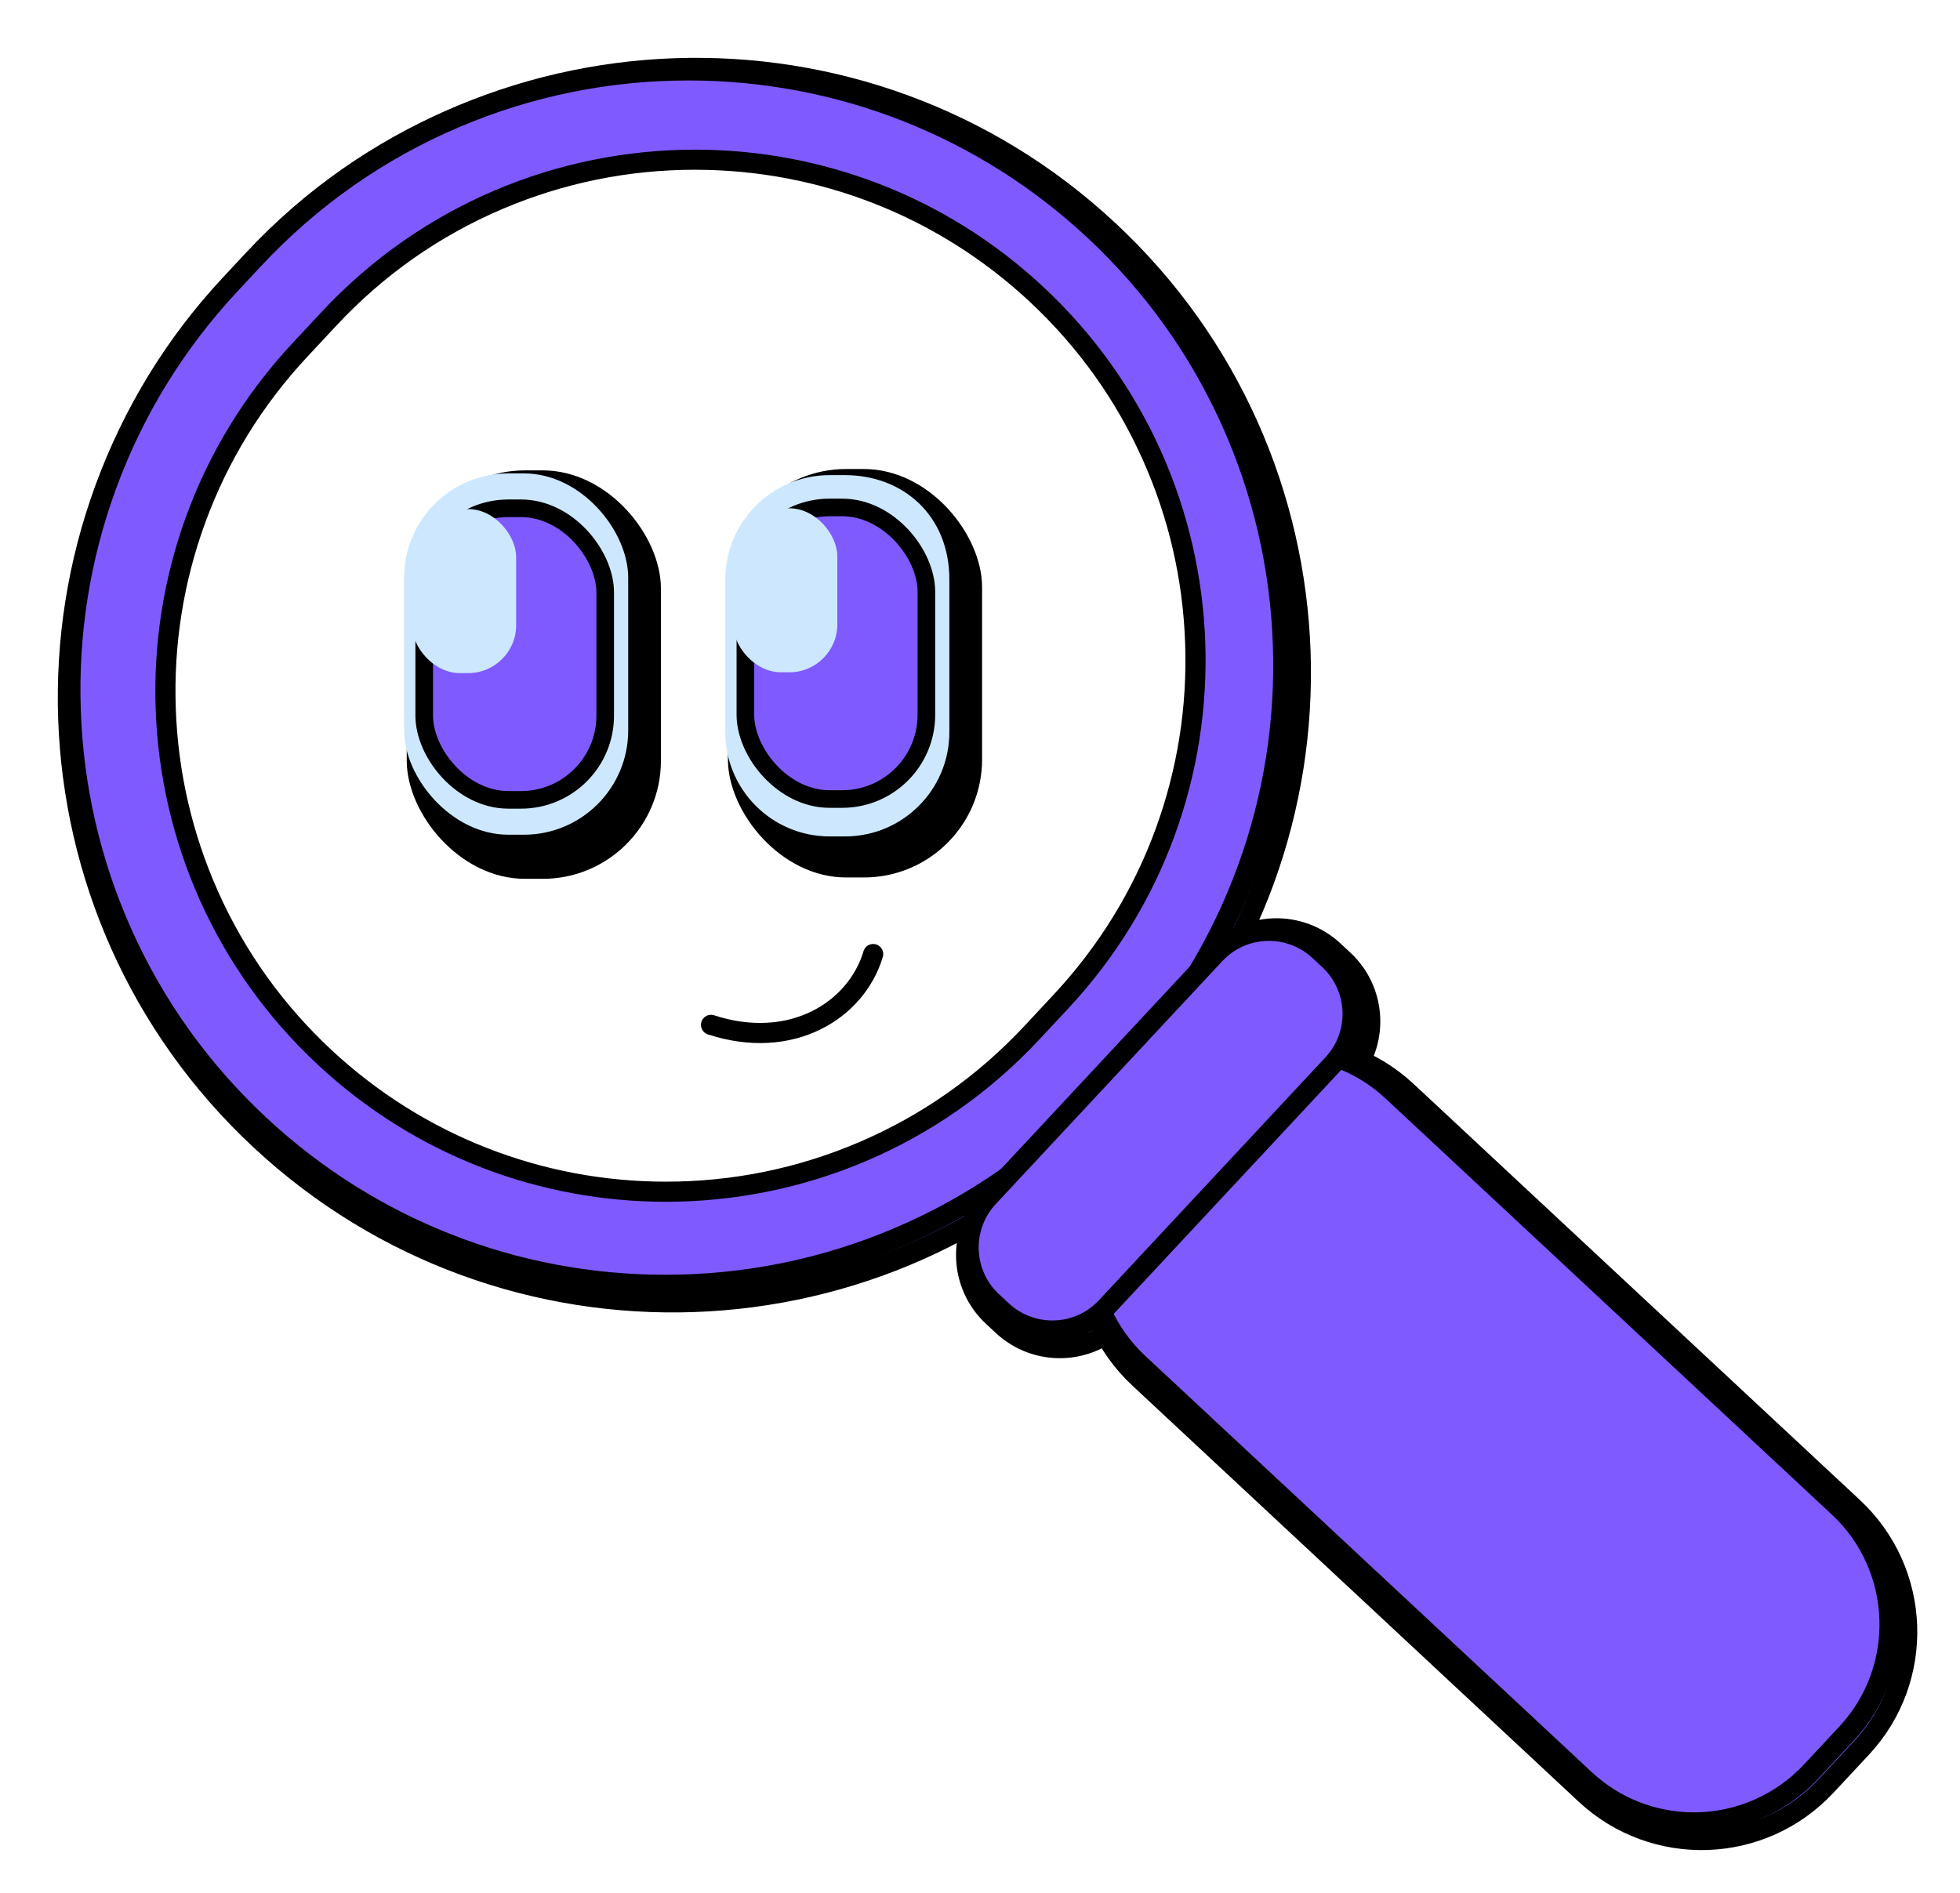 <?xml version="1.0" encoding="UTF-8"?><svg id="Layer_2" xmlns="http://www.w3.org/2000/svg" xmlns:xlink="http://www.w3.org/1999/xlink" viewBox="0 0 779.26 752.7"><defs><style>.cls-1{filter:url(#drop-shadow-2);}.cls-2,.cls-3,.cls-4{fill:#fff;}.cls-5{fill:#cde8fe;}.cls-6{filter:url(#drop-shadow-1);}.cls-7{stroke-width:7px;}.cls-7,.cls-8,.cls-3{stroke:#000;}.cls-7,.cls-8,.cls-3,.cls-4{stroke-miterlimit:10;}.cls-7,.cls-8,.cls-9{fill:#7f5bff;}.cls-8,.cls-3,.cls-4{stroke-width:8px;}.cls-3{stroke-linecap:round;}.cls-10{filter:url(#drop-shadow-3);}.cls-4{stroke:#fff;}</style><filter id="drop-shadow-1" x="-3.37" y="-3.65" width="792" height="766" filterUnits="userSpaceOnUse"><feOffset dx="3" dy="3"/><feGaussianBlur result="blur" stdDeviation="2"/><feFlood flood-color="#000" flood-opacity=".75"/><feComposite in2="blur" operator="in"/><feComposite in="SourceGraphic"/></filter><filter id="drop-shadow-2" x="273.63" y="171.35" width="132" height="193" filterUnits="userSpaceOnUse"><feOffset dx="7" dy="7"/><feGaussianBlur result="blur-2" stdDeviation="5"/><feFlood flood-color="#000" flood-opacity=".33"/><feComposite in2="blur-2" operator="in"/><feComposite in="SourceGraphic"/></filter><filter id="drop-shadow-3" x="146.63" y="171.35" width="132" height="194" filterUnits="userSpaceOnUse"><feOffset dx="7" dy="7"/><feGaussianBlur result="blur-3" stdDeviation="5"/><feFlood flood-color="#000" flood-opacity=".33"/><feComposite in2="blur-3" operator="in"/><feComposite in="SourceGraphic"/></filter></defs><g id="Layer_1-2"><g class="cls-6"><path class="cls-4" d="M673.53,748.7c-22.26,0-43.48-8.36-59.77-23.55l-177.48-165.49c-2.58-2.41-5-4.95-7.26-7.62-3.47.7-7.02,1.06-10.61,1.06h0c-13.55,0-26.46-5.09-36.38-14.33l-3.93-3.66c-6.1-5.69-10.64-12.62-13.47-20.16-31.58,13.11-65.68,19.95-100.16,19.95h-.01c-66.13,0-129.21-24.85-177.6-69.97C35.96,417.47,6.6,353.04,4.16,283.5,1.73,213.97,26.52,147.64,73.98,96.75l9.23-9.9c25.08-26.89,54.82-47.77,88.39-62.06,32.42-13.8,66.8-20.79,102.19-20.79,66.13,0,129.2,24.85,177.6,69.97,41.54,38.74,68.78,88.69,78.76,144.46,7.76,43.37,4.24,88.56-9.81,130.1,7.6,2.35,14.63,6.4,20.58,11.95l3.93,3.66c12.65,11.79,18.5,28.71,16.61,45.18,2.96,2.14,5.79,4.47,8.49,6.98l177.48,165.49c35.36,32.97,37.3,88.55,4.33,123.91l-14.09,15.11c-16.52,17.72-39.9,27.88-64.13,27.88ZM497.57,434.42c-8.45,2.29-16.12,6.89-22.28,13.5l-14.09,15.11c-6.19,6.64-10.2,14.69-11.9,23.15l48.27-51.77Z"/><path class="cls-8" d="M556.28,430.94l177.48,165.49c27.33,25.49,28.83,68.3,3.35,95.64l-14.09,15.11c-25.49,27.33-68.3,28.83-95.64,3.35l-177.48-165.49c-27.33-25.49-28.83-68.3-3.35-95.64l14.09-15.11c25.49-27.33,68.3-28.83,95.64-3.35ZM437.72,88.6h0C340.57-1.98,188.39,3.34,97.81,100.49l-9.23,9.9C-2,207.53,3.32,359.72,100.47,450.3h0c97.15,90.58,249.33,85.26,339.91-11.89l9.23-9.9c90.58-97.15,85.26-249.33-11.89-339.91ZM531.18,378.77l-3.93-3.66c-13.47-12.56-34.58-11.82-47.14,1.65l-90.05,96.58c-12.56,13.47-11.82,34.58,1.65,47.14l3.93,3.66c13.47,12.56,34.58,11.82,47.14-1.65l90.05-96.58c12.56-13.47,11.82-34.58-1.65-47.14ZM414.75,114.04h0c-82-76.46-210.45-71.96-286.91,10.04l-11.55,12.39c-76.46,82-71.96,210.45,10.04,286.91h0c82,76.46,210.45,71.96,286.91-10.04l11.55-12.39c76.46-82,71.96-210.45-10.04-286.91ZM383.45,294.96v-68.48c0-25.94-21.03-46.97-46.97-46.97h-7.1c-25.94,0-46.97,21.03-46.97,46.97v68.48c0,25.94,21.03,46.97,46.97,46.97h7.1c25.94,0,46.97-21.03,46.97-46.97ZM377.45,291.13v-60.71c0-25.58-18.57-41.48-41.48-41.48h-6.13c-22.91,0-41.48,18.57-41.48,41.48v60.71c0,22.91,18.57,41.48,41.48,41.48h6.13c22.91,0,41.48-18.57,41.48-41.48ZM368.31,284.25v-48.97c0-18.5-15-33.49-33.49-33.49h-4.98c-18.5,0-33.49,15-33.49,33.49v48.97c0,18.5,15,33.49,33.49,33.49h4.98c18.5,0,33.49-15,33.49-33.49ZM332.9,248.27v-27.09c0-10.53-8.53-19.06-19.06-19.06h-3.32c-10.53,0-19.06,8.53-19.06,19.06v27.09c0,10.53,8.53,19.06,19.06,19.06h3.32c10.53,0,19.06-8.53,19.06-19.06ZM255.77,295.5v-68.48c0-25.94-21.03-46.97-46.97-46.97h-7.1c-25.94,0-46.97,21.03-46.97,46.97v68.48c0,25.94,21.03,46.97,46.97,46.97h7.1c25.94,0,46.97-21.03,46.97-46.97ZM249.76,290.45v-60.71c0-22.91-18.57-41.48-41.48-41.48h-6.13c-22.91,0-41.48,18.57-41.48,41.48v60.71c0,22.91,18.57,41.48,41.48,41.48h6.13c22.91,0,41.48-18.57,41.48-41.48ZM240.62,284.57v-48.97c0-18.5-15-33.49-33.49-33.49h-4.98c-18.5,0-33.49,15-33.49,33.49v48.97c0,18.5,15,33.49,33.49,33.49h4.98c18.5,0,33.49-15,33.49-33.49ZM205.21,248.59v-27.09c0-10.53-8.53-19.06-19.06-19.06h-3.32c-10.53,0-19.06,8.53-19.06,19.06v27.09c0,10.53,8.53,19.06,19.06,19.06h3.32c10.53,0,19.06-8.53,19.06-19.06ZM282.69,407.54c31.77,10.39,57.73-5.56,64.47-28.16"/></g><path class="cls-9" d="M673.51,724.7c-16.16,0-31.58-6.07-43.4-17.1l-177.48-165.49c-25.68-23.94-27.09-64.31-3.15-89.99l14.09-15.11c12-12.87,28.98-20.25,46.58-20.25,16.16,0,31.58,6.07,43.4,17.1l177.48,165.49c25.68,23.94,27.09,64.31,3.15,89.99l-14.09,15.11c-12,12.87-28.98,20.25-46.58,20.25Z"/><path d="M510.15,412.76v8s0,0,0,0c15.14,0,29.59,5.69,40.67,16.03l177.48,165.49c24.06,22.44,25.39,60.27,2.95,84.33l-14.09,15.11c-11.25,12.06-27.16,18.98-43.66,18.98-15.15,0-29.59-5.69-40.68-16.03l-177.48-165.49c-24.06-22.44-25.39-60.27-2.95-84.33l14.09-15.11c11.41-12.24,26.91-18.98,43.66-18.98v-8M510.14,412.76c-18.11,0-36.18,7.23-49.51,21.52l-14.09,15.11c-25.49,27.33-23.99,70.15,3.35,95.64l177.48,165.49c13.04,12.16,29.6,18.18,46.13,18.18,18.11,0,36.18-7.23,49.51-21.52l14.09-15.11c25.49-27.33,23.99-70.15-3.35-95.64l-177.48-165.49c-13.04-12.16-29.6-18.18-46.13-18.18h0Z"/><path class="cls-9" d="M264.43,510.9c-60.04,0-117.29-22.56-161.23-63.53-46.2-43.08-72.86-101.57-75.07-164.71-2.21-63.13,20.3-123.35,63.38-169.55l9.23-9.9c22.77-24.42,49.77-43.38,80.24-56.34,29.44-12.53,60.66-18.88,92.79-18.88,60.04,0,117.29,22.56,161.23,63.53,46.2,43.08,72.86,101.57,75.07,164.71,2.21,63.13-20.3,123.35-63.38,169.55l-9.23,9.9c-22.77,24.42-49.77,43.38-80.24,56.34-29.44,12.53-60.66,18.88-92.79,18.88Z"/><path d="M273.77,32c59.01,0,115.3,22.18,158.49,62.45,22.96,21.41,41.04,46.67,53.73,75.08,12.26,27.44,19.02,56.66,20.07,86.85,1.06,30.18-3.64,59.8-13.95,88.04-10.68,29.23-26.95,55.69-48.35,78.65l-9.23,9.9c-22.39,24.01-48.92,42.64-78.88,55.39-28.94,12.31-59.63,18.56-91.22,18.56-59.02,0-115.31-22.18-158.5-62.45-22.96-21.41-41.04-46.67-53.73-75.08-12.26-27.44-19.02-56.66-20.07-86.85-1.06-30.18,3.64-59.8,13.95-88.04,10.68-29.23,26.95-55.69,48.35-78.65l9.23-9.9c22.39-24.01,48.92-42.64,78.88-55.39,28.94-12.31,59.63-18.56,91.23-18.56h0M273.76,24c-64.37,0-128.59,25.69-175.95,76.49l-9.23,9.9C-2,207.53,3.32,359.72,100.47,450.3h0c46.35,43.22,105.22,64.6,163.96,64.6,64.37,0,128.59-25.69,175.95-76.49l9.23-9.9c90.58-97.15,85.26-249.33-11.89-339.91h0c-46.35-43.22-105.22-64.6-163.96-64.6h0Z"/><path class="cls-9" d="M418.38,529.09c-7.45,0-14.56-2.8-20.01-7.88l-3.93-3.66c-11.84-11.04-12.49-29.65-1.45-41.48l90.05-96.58c5.61-6.02,13.24-9.33,21.47-9.33,7.45,0,14.56,2.8,20.01,7.88l3.93,3.66c5.73,5.35,9.04,12.61,9.32,20.44.27,7.84-2.52,15.31-7.87,21.04l-90.05,96.58c-5.61,6.02-13.24,9.33-21.47,9.33Z"/><path d="M504.51,366.15v8c6.43,0,12.57,2.42,17.28,6.81l3.93,3.66c10.22,9.53,10.79,25.61,1.25,35.83l-90.05,96.58c-4.85,5.2-11.44,8.06-18.55,8.06-6.43,0-12.57-2.42-17.28-6.81l-3.93-3.66c-10.22-9.53-10.79-25.61-1.25-35.83l90.05-96.58c4.85-5.2,11.44-8.06,18.55-8.06v-8M504.51,366.15c-8.93,0-17.83,3.56-24.4,10.61l-90.05,96.58c-12.56,13.47-11.82,34.58,1.65,47.14l3.93,3.66c6.43,5.99,14.59,8.96,22.74,8.96,8.93,0,17.83-3.56,24.4-10.61l90.05-96.58c12.56-13.47,11.82-34.58-1.65-47.14l-3.93-3.66c-6.43-5.99-14.59-8.96-22.74-8.96h0Z"/><path class="cls-2" d="M264.72,473.9c-50.52,0-98.7-18.98-135.66-53.45-80.25-74.83-84.67-201-9.84-281.26l11.55-12.39c19.16-20.55,41.87-36.5,67.51-47.41,24.77-10.54,51.04-15.88,78.08-15.88,50.52,0,98.7,18.98,135.67,53.45,80.25,74.83,84.67,201,9.84,281.26l-11.55,12.38c-19.16,20.55-41.87,36.5-67.51,47.41-24.77,10.54-51.04,15.88-78.08,15.88Z"/><path d="M276.37,67.51c49.5,0,96.7,18.6,132.93,52.38,19.26,17.95,34.42,39.14,45.06,62.97,10.29,23.02,15.95,47.52,16.83,72.84.89,25.31-3.05,50.16-11.7,73.84-8.96,24.51-22.6,46.7-40.56,65.96l-11.55,12.39c-18.78,20.14-41.03,35.77-66.15,46.45-24.27,10.33-50.02,15.56-76.51,15.56-49.5,0-96.71-18.6-132.94-52.38-19.26-17.95-34.42-39.14-45.06-62.97-10.29-23.02-15.95-47.52-16.83-72.84-.89-25.31,3.05-50.16,11.7-73.84,8.96-24.51,22.6-46.7,40.56-65.96l11.55-12.39c18.77-20.14,41.03-35.77,66.15-46.45,24.27-10.33,50.02-15.56,76.52-15.57h0M276.36,59.51c-54.34,0-108.54,21.69-148.52,64.56l-11.55,12.39c-76.46,82-71.96,210.45,10.04,286.91h0c39.12,36.48,88.81,54.53,138.39,54.53,54.34,0,108.54-21.69,148.52-64.56l11.55-12.39c76.46-82,71.96-210.45-10.04-286.91h0c-39.12-36.48-88.81-54.53-138.39-54.53h0Z"/><rect class="cls-1" x="282.41" y="179.51" width="101.05" height="162.42" rx="46.97" ry="46.97"/><path class="cls-5" d="M335.97,332.61h-6.13c-22.91,0-41.48-18.57-41.48-41.48v-60.71c0-22.91,18.57-41.48,41.48-41.48h6.13c22.91,0,41.48,15.91,41.48,41.48v60.71c0,22.91-18.57,41.48-41.48,41.48Z"/><rect class="cls-7" x="296.35" y="201.79" width="71.96" height="115.95" rx="33.49" ry="33.49"/><rect class="cls-5" x="291.45" y="202.12" width="41.45" height="65.22" rx="19.06" ry="19.06"/><rect class="cls-10" x="154.72" y="180.05" width="101.05" height="162.42" rx="46.97" ry="46.97"/><rect class="cls-5" x="160.66" y="188.25" width="89.1" height="143.68" rx="41.48" ry="41.48"/><rect class="cls-7" x="168.66" y="202.12" width="71.96" height="115.95" rx="33.49" ry="33.49"/><rect class="cls-5" x="163.76" y="202.44" width="41.45" height="65.22" rx="19.06" ry="19.06"/><path class="cls-3" d="M282.69,407.54c31.77,10.39,57.73-5.56,64.47-28.16"/></g></svg>
